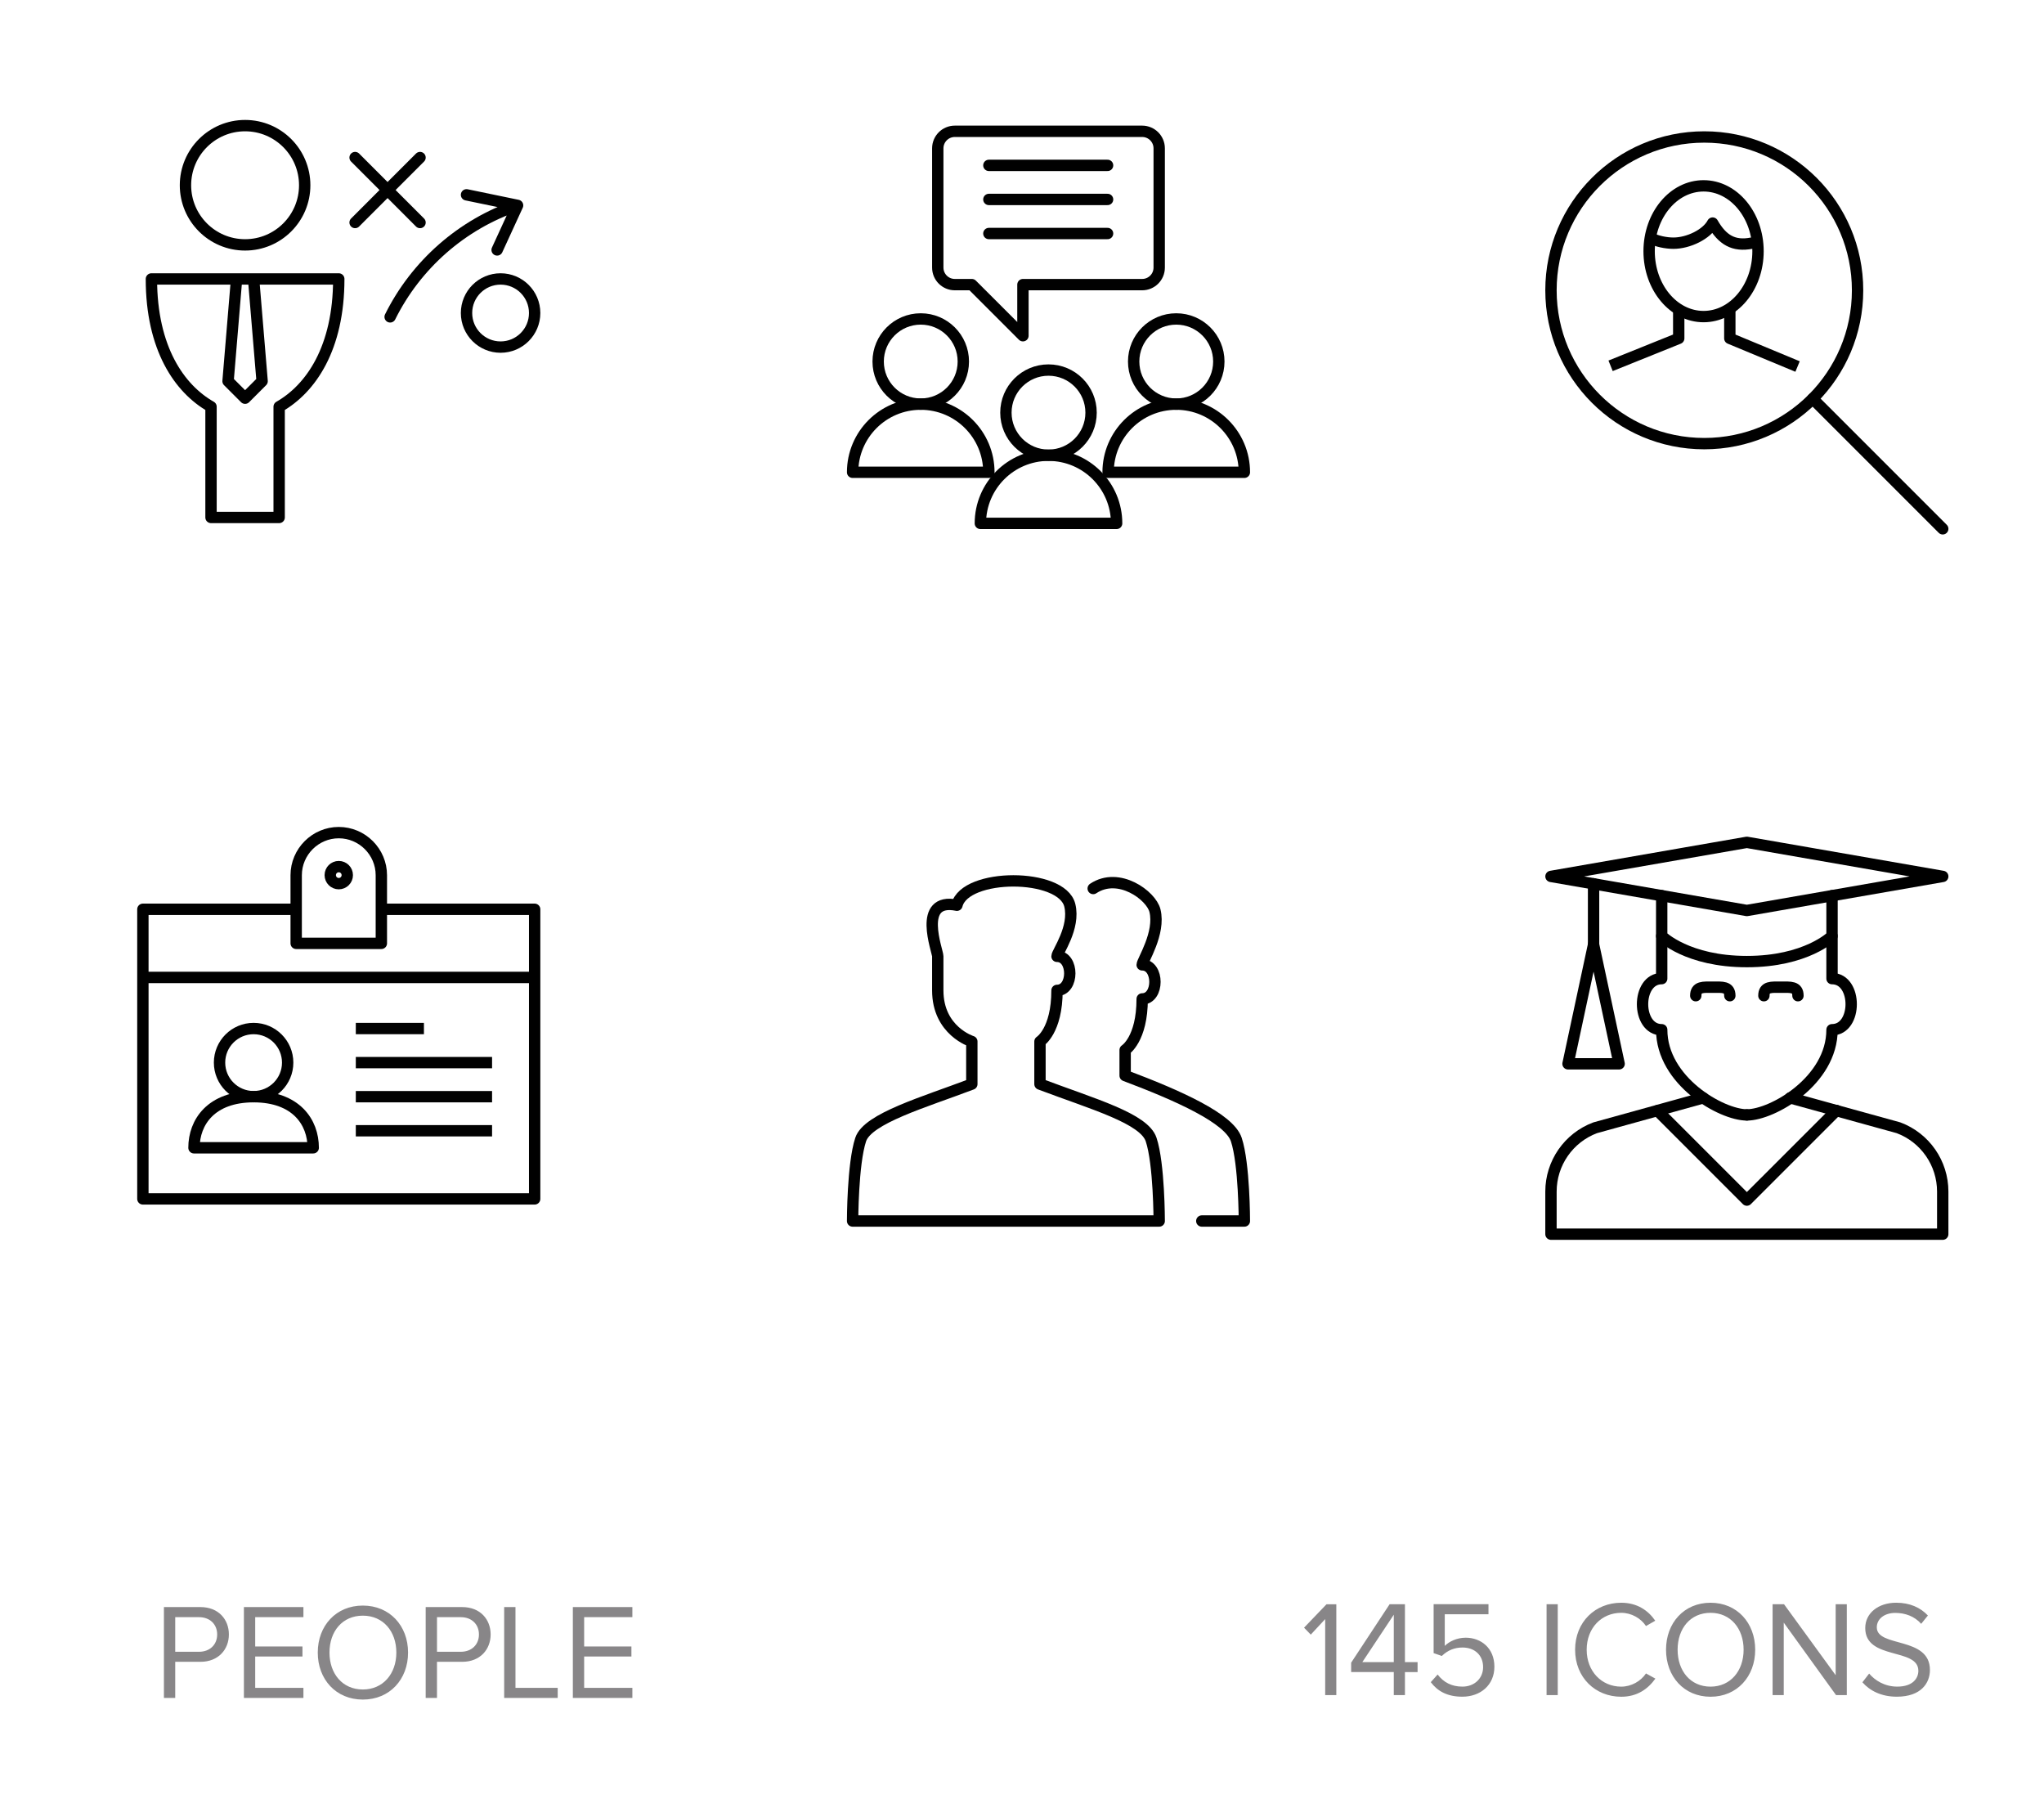 <?xml version="1.0" encoding="UTF-8"?>
<!-- Generator: Adobe Illustrator 16.2.1, SVG Export Plug-In . SVG Version: 6.00 Build 0)  -->
<!DOCTYPE svg PUBLIC "-//W3C//DTD SVG 1.1//EN" "http://www.w3.org/Graphics/SVG/1.1/DTD/svg11.dtd">
<svg version="1.1" id="Layer_1" xmlns="http://www.w3.org/2000/svg" xmlns:xlink="http://www.w3.org/1999/xlink" x="0px" y="0px" width="180px" height="160px" viewBox="0 0 180 160" enable-background="new 0 0 180 160" xml:space="preserve">
<g enable-background="new    ">
	<path fill="#888688" d="M14.436,149.5v-8h3.214c1.607,0,2.506,1.104,2.506,2.411c0,1.307-0.912,2.409-2.506,2.409h-2.219v3.18   H14.436z M19.125,143.911c0-0.899-0.648-1.522-1.595-1.522h-2.099v3.047h2.099C18.477,145.436,19.125,144.811,19.125,143.911z    M21.479,149.5v-8h5.241v0.889h-4.246v2.578h4.162v0.887h-4.162v2.76h4.246v0.888L21.479,149.5L21.479,149.5z M27.983,145.506   c0-2.361,1.607-4.138,3.97-4.138c2.363,0,3.982,1.774,3.982,4.138s-1.619,4.139-3.982,4.139   C29.59,149.645,27.983,147.869,27.983,145.506z M34.903,145.506c0-1.871-1.163-3.25-2.95-3.25c-1.799,0-2.938,1.379-2.938,3.25   c0,1.859,1.14,3.251,2.938,3.251C33.74,148.757,34.903,147.365,34.903,145.506z M37.487,149.5v-8h3.214   c1.607,0,2.506,1.104,2.506,2.411c0,1.307-0.912,2.409-2.506,2.409h-2.219v3.18H37.487z M42.177,143.911   c0-0.899-0.648-1.522-1.595-1.522h-2.099v3.047h2.099C41.529,145.436,42.177,144.811,42.177,143.911z M44.399,149.5v-8h0.995v7.111   h3.718v0.889H44.399L44.399,149.5z M50.447,149.5v-8h5.241v0.889h-4.246v2.578h4.162v0.887h-4.162v2.76h4.246v0.888L50.447,149.5   L50.447,149.5z"/>
</g>
<g enable-background="new    ">
	<path fill="#888688" d="M116.699,149.25v-6.691l-1.268,1.366l-0.593-0.61l1.979-2.063h0.863v8L116.699,149.25L116.699,149.25z    M122.74,149.25v-2.027h-3.754v-0.826l3.387-5.146h1.35v5.098h1.113v0.875h-1.113v2.027H122.74z M122.74,142.174l-2.771,4.174   h2.771V142.174z M125.998,148.111l0.604-0.672c0.521,0.684,1.222,1.065,2.181,1.065c1.077,0,1.823-0.743,1.823-1.715   c0-1.056-0.746-1.728-1.812-1.728c-0.688,0-1.291,0.229-1.824,0.744l-0.722-0.252v-4.307h4.831v0.888h-3.85v2.782   c0.393-0.383,1.055-0.719,1.849-0.719c1.325,0,2.522,0.898,2.522,2.555c0,1.619-1.232,2.639-2.818,2.639   C127.455,149.395,126.59,148.902,125.998,148.111L125.998,148.111z M136.195,149.25v-8h0.984v8H136.195z M138.708,145.256   c0-2.459,1.788-4.137,4.062-4.137c1.396,0,2.369,0.671,2.996,1.582l-0.816,0.469c-0.45-0.684-1.279-1.164-2.18-1.164   c-1.729,0-3.043,1.332-3.043,3.25c0,1.896,1.314,3.25,3.043,3.25c0.899,0,1.729-0.49,2.18-1.162l0.828,0.455   c-0.664,0.924-1.61,1.596-3.008,1.596C140.496,149.395,138.708,147.715,138.708,145.256z M146.715,145.256   c0-2.361,1.587-4.137,3.92-4.137c2.332,0,3.932,1.773,3.932,4.137s-1.6,4.139-3.932,4.139   C148.302,149.395,146.715,147.619,146.715,145.256z M153.547,145.256c0-1.871-1.148-3.25-2.912-3.25c-1.775,0-2.9,1.379-2.9,3.25   c0,1.859,1.125,3.25,2.9,3.25C152.398,148.506,153.547,147.115,153.547,145.256z M161.686,149.25l-4.605-6.381v6.381h-0.982v-8   h1.008l4.547,6.249v-6.249h0.981v8H161.686z M164.009,148.123l0.593-0.768c0.51,0.6,1.361,1.149,2.476,1.149   c1.407,0,1.858-0.769,1.858-1.392c0-2.062-4.678-0.911-4.678-3.766c0-1.32,1.16-2.229,2.723-2.229c1.197,0,2.133,0.419,2.795,1.127   l-0.592,0.731c-0.592-0.672-1.42-0.961-2.285-0.961c-0.936,0-1.623,0.517-1.623,1.271c0,1.799,4.679,0.768,4.679,3.754   c0,1.15-0.781,2.352-2.913,2.352C165.68,149.395,164.66,148.866,164.009,148.123L164.009,148.123z"/>
</g>
<g>
	<g>
		
			<circle fill="none" stroke="#010101" stroke-linecap="round" stroke-linejoin="round" stroke-miterlimit="10" cx="150.083" cy="25.561" r="13.5"/>
		<path fill="none" stroke="#010101" stroke-linecap="round" stroke-linejoin="round" stroke-miterlimit="10" d="M159.628,35.106    l11.455,11.455"/>
	</g>
	<path fill="none" stroke="#010101" stroke-linejoin="round" stroke-miterlimit="10" d="M158.298,32.272l-5.965-2.478v-2.663    M147.833,27.248v2.546l-6,2.415"/>
	
		<ellipse fill="none" stroke="#010101" stroke-linejoin="round" stroke-miterlimit="10" cx="150.021" cy="22.119" rx="4.795" ry="5.756"/>
	<path fill="none" stroke="#010101" stroke-linejoin="round" stroke-miterlimit="10" d="M154.771,21.372l-0.525,0.04   c-1.562,0.3-2.564-0.266-3.426-1.771c-0.519,0.989-2.129,1.771-3.453,1.771c-0.654,0-1.459-0.164-2.021-0.457"/>
</g>
<g>
	<path fill="none" stroke="#010101" stroke-linejoin="round" stroke-miterlimit="10" d="M88.579,107.508h13.504   c0,0,0-5.027-0.711-7.172c-0.619-1.865-5.095-3.113-9.789-4.883v-3.75c0,0,1.5-0.93,1.5-4.5c1.5,0,1.5-3,0-3   c0-0.35,1.617-2.518,1.125-4.5c-0.711-2.856-9.227-2.856-9.938,0c-3.554-0.713-1.688,4.021-1.688,4.5v3c0,3.57,3,4.5,3,4.5v3.75   c-4.168,1.584-9.172,3.018-9.789,4.883c-0.711,2.145-0.711,7.172-0.711,7.172H88.579z"/>
	<path fill="none" stroke="#010101" stroke-linecap="round" stroke-linejoin="round" stroke-miterlimit="10" d="M105.833,107.508   h3.75c0,0,0-5.027-0.711-7.172c-0.619-1.865-5.095-3.863-9.789-5.633v-2.25c0,0,1.5-0.93,1.5-4.5c1.5,0,1.5-3,0-3   c0-0.35,1.617-2.793,1.125-4.775c-0.332-1.336-3.188-3.446-5.438-1.946"/>
</g>
<g>
	<path fill="none" stroke="#010101" stroke-linecap="round" stroke-linejoin="round" stroke-miterlimit="10" d="M82.583,23.561   c0,0.828,0.671,1.5,1.5,1.5h1.5l4.5,4.5v-4.5h10.5c0.828,0,1.5-0.672,1.5-1.5v-10.5c0-0.827-0.672-1.5-1.5-1.5h-16.5   c-0.829,0-1.5,0.673-1.5,1.5V23.561z"/>
	
		<circle fill="none" stroke="#010101" stroke-linecap="round" stroke-linejoin="round" stroke-miterlimit="10" cx="103.583" cy="31.833" r="3.75"/>
	<path fill="none" stroke="#010101" stroke-linecap="round" stroke-linejoin="round" stroke-miterlimit="10" d="M109.583,41.583h-12   c0-3.313,2.687-6,6-6S109.583,38.27,109.583,41.583z"/>
	
		<circle fill="none" stroke="#010101" stroke-linecap="round" stroke-linejoin="round" stroke-miterlimit="10" cx="81.083" cy="31.833" r="3.75"/>
	<path fill="none" stroke="#010101" stroke-linecap="round" stroke-linejoin="round" stroke-miterlimit="10" d="M87.083,41.583h-12   c0-3.313,2.686-6,6-6S87.083,38.27,87.083,41.583z"/>
	
		<circle fill="none" stroke="#010101" stroke-linecap="round" stroke-linejoin="round" stroke-miterlimit="10" cx="92.333" cy="36.333" r="3.75"/>
	<path fill="none" stroke="#010101" stroke-linecap="round" stroke-linejoin="round" stroke-miterlimit="10" d="M98.333,46.083h-12   c0-3.313,2.686-6,6-6C95.646,40.083,98.333,42.77,98.333,46.083z M87.083,14.561h10.453 M87.083,17.561h10.453 M87.083,20.561   h10.453"/>
</g>
<circle fill="none" stroke="#010101" stroke-linejoin="round" stroke-miterlimit="10" cx="21.583" cy="16.311" r="5.25"/>
<path fill="none" stroke="#010101" stroke-linejoin="round" stroke-miterlimit="10" d="M29.833,24.561h-16.5  c0,6.104,2.459,9.663,5.25,11.25v9.75h6v-9.75C27.37,34.224,29.833,30.664,29.833,24.561z M22.333,24.561h-1.5l-0.75,9l1.5,1.5  l1.5-1.5L22.333,24.561z"/>
<path fill="none" stroke="#010101" stroke-linecap="round" stroke-linejoin="round" stroke-miterlimit="10" d="M31.271,13.873  l5.718,5.719 M36.989,13.873l-5.718,5.719"/>
<circle fill="none" stroke="#010101" stroke-linecap="round" stroke-linejoin="round" stroke-miterlimit="10" cx="44.083" cy="27.561" r="3"/>
<path fill="none" stroke="#010101" stroke-linecap="round" stroke-linejoin="round" stroke-miterlimit="10" d="M34.356,27.9  c2.279-4.59,6.313-8.155,11.224-9.816 M41.083,17.154l4.497,0.93l-1.802,3.922"/>
<g>
	<path fill="none" stroke="#010101" stroke-linejoin="round" stroke-miterlimit="10" d="M33.583,80.061h13.5v25.5h-34.5v-25.5h13.5"/>
	<circle fill="none" stroke="#010101" stroke-linejoin="round" stroke-miterlimit="10" cx="22.333" cy="93.561" r="3"/>
	<path fill="none" stroke="#010101" stroke-linejoin="round" stroke-miterlimit="10" d="M22.333,96.561c-3.75,0-5.25,2.25-5.25,4.5   h10.5C27.583,98.811,26.083,96.561,22.333,96.561z M33.583,83.061h-7.5v-6c0-2.062,1.688-3.75,3.75-3.75s3.75,1.688,3.75,3.75   V83.061z M12.583,86.061h34.5 M31.333,99.561h12 M31.333,96.561h12 M31.333,93.561h12 M31.333,90.561h6"/>
	<path fill="none" stroke="#010101" stroke-linejoin="round" stroke-miterlimit="10" d="M30.583,77.054   c0,0.414-0.335,0.75-0.75,0.75c-0.414,0-0.75-0.336-0.75-0.75c0-0.415,0.336-0.75,0.75-0.75   C30.248,76.304,30.583,76.639,30.583,77.054z"/>
</g>
<g>
	<path fill="none" stroke="#000000" stroke-linecap="round" stroke-linejoin="round" stroke-miterlimit="10" d="M149.987,96.666   l-9.511,2.633c-2.342,0.877-3.893,3.117-3.893,5.617v3.75h34.499v-3.75c0-2.5-1.55-4.74-3.894-5.617l-9.536-2.633"/>
	<path fill="none" stroke="#000000" stroke-linecap="round" stroke-linejoin="round" stroke-miterlimit="10" d="M149.334,87.67   c0-0.83,0.671-0.75,1.5-0.75c0.828,0,1.5-0.08,1.5,0.75"/>
	<path fill="none" stroke="#000000" stroke-linecap="round" stroke-linejoin="round" stroke-miterlimit="10" d="M155.333,87.67   c0-0.83,0.672-0.75,1.5-0.75c0.829,0,1.5-0.08,1.5,0.75"/>
	<path fill="none" stroke="#000000" stroke-linecap="round" stroke-linejoin="round" stroke-miterlimit="10" d="M146.334,82.416   v3.75c-2.25,0-2.25,4.5,0,4.5c0,4.5,5.25,7.5,7.499,7.5"/>
	<path fill="none" stroke="#000000" stroke-linecap="round" stroke-linejoin="round" stroke-miterlimit="10" d="M161.333,82.416   v3.75c2.25,0,2.25,4.5,0,4.5c0,4.5-5.25,7.5-7.5,7.5"/>
	<polygon fill="none" stroke="#000000" stroke-linecap="round" stroke-linejoin="round" stroke-miterlimit="10" points="   153.833,80.167 171.083,77.167 153.833,74.167 136.584,77.167  "/>
	<path fill="none" stroke="#000000" stroke-linecap="round" stroke-linejoin="round" stroke-miterlimit="10" d="M146.334,78.863   v3.553c0,0,2.25,2.25,7.499,2.25c5.25,0,7.5-2.25,7.5-2.25v-3.553"/>
	
		<line fill="none" stroke="#000000" stroke-linecap="round" stroke-linejoin="round" stroke-miterlimit="10" x1="140.334" y1="77.818" x2="140.334" y2="83.166"/>
	<polyline fill="none" stroke="#000000" stroke-linecap="round" stroke-linejoin="round" stroke-miterlimit="10" points="   140.334,83.166 138.084,93.666 142.584,93.666 140.334,83.166  "/>
	<polyline fill="none" stroke="#000000" stroke-linecap="round" stroke-linejoin="round" stroke-miterlimit="10" points="   145.958,97.791 153.833,105.666 161.723,97.777  "/>
</g>
</svg>